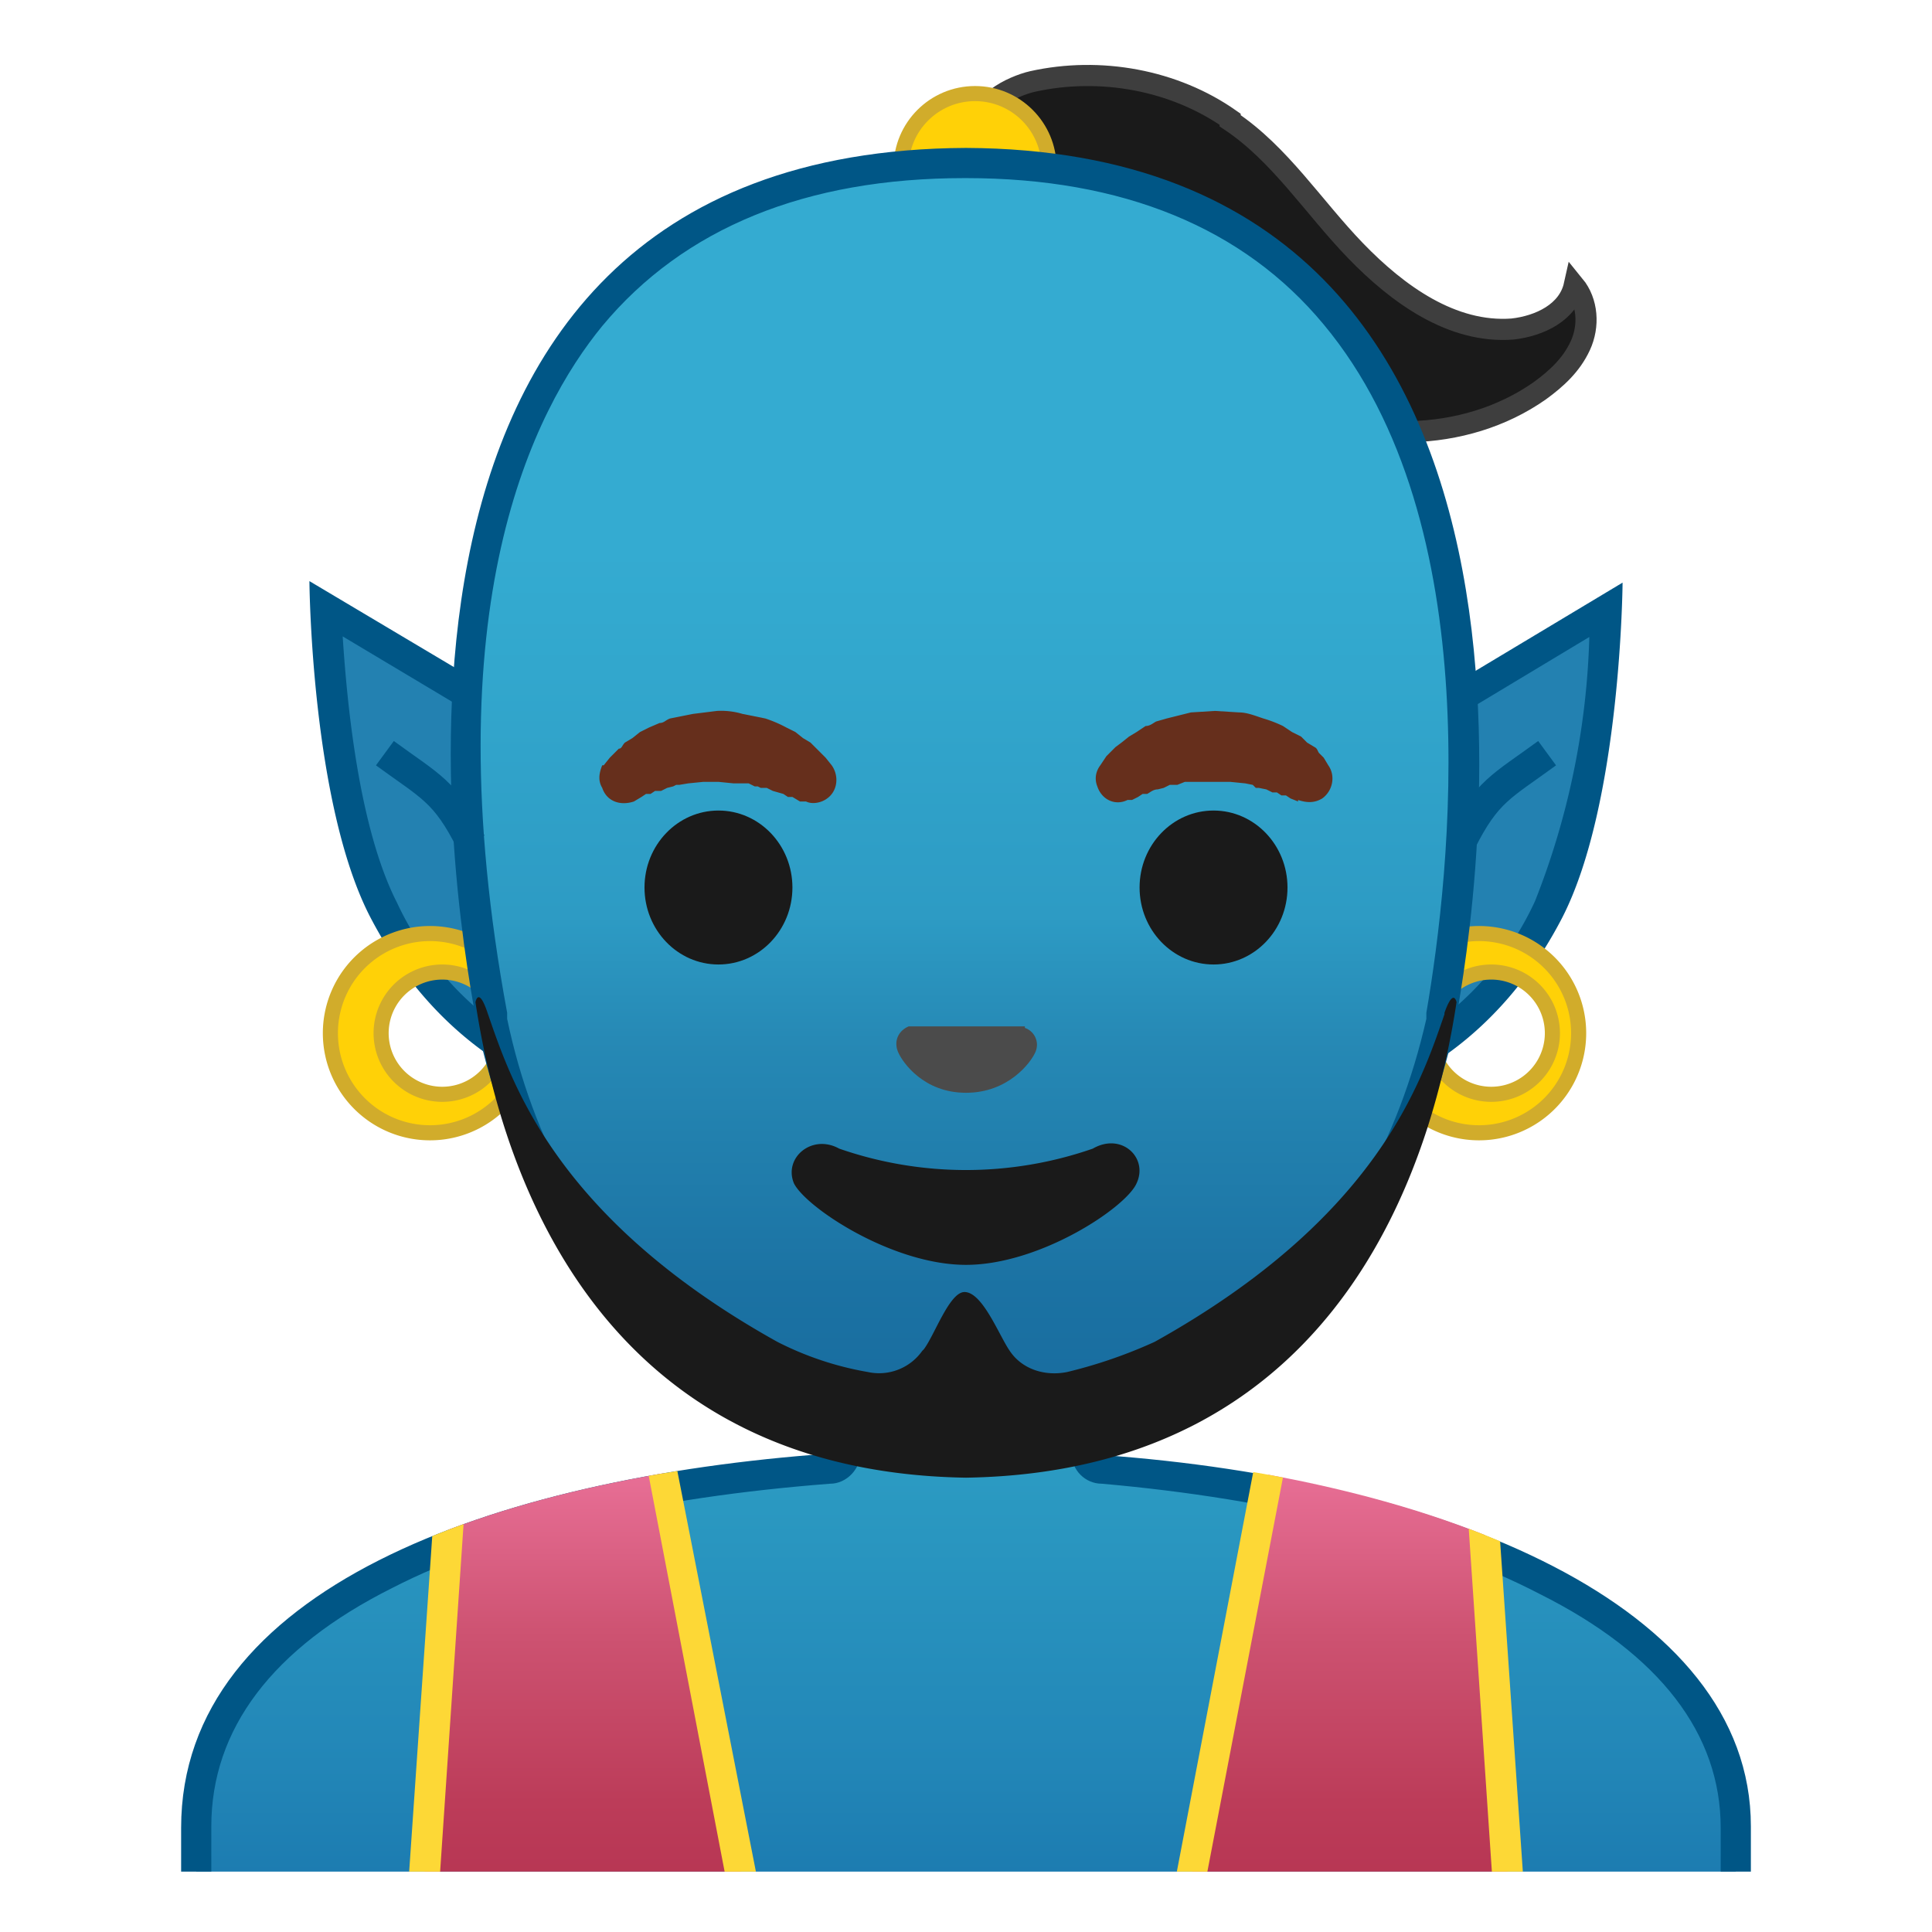 <svg viewBox="0 0 128 128" xmlns="http://www.w3.org/2000/svg" xmlns:xlink="http://www.w3.org/1999/xlink"><defs><path id="a" d="M4 4h120v120H4z"/></defs><clipPath id="b"><use xlink:href="#a"/></clipPath><path d="M81.5 8c3.3 2.2 5.5 5.7 8.3 8.6s6.4 5.5 10.4 5.2c1.8-.2 3.7-1.1 4.1-2.9.9 1.1 1 2.7.4 4s-1.6 2.2-2.7 3c-5 3.5-12 3.5-17.4.6s-5.4-8.3-10.1-12.2c-4.6-3.8-8.9-4-9.4-5.6-.6-1.8 2-3 3.3-3.3 4.5-1 9.4-.1 13.1 2.5z" clip-path="url(#b)" fill="#1A1A1A" stroke="#3E3E3E" stroke-miterlimit="10" stroke-width="1.4"/><circle cx="64.6" cy="11.1" r="4.9" clip-path="url(#b)" fill="#FFD107" stroke="#D1AC2B" stroke-miterlimit="10"/><g clip-path="url(#b)"><path d="M39.5 72c-2.7-.5-9.5-2.9-14.1-11.8a54 54 0 0 1-3.8-20L39.5 51v21z" fill="#2381B1"/><path d="M22.6 42.1l15.9 9.5v19.2a21 21 0 0 1-12.2-11c-2.5-4.9-3.3-13-3.6-17.7m-2.2-3.6s.1 14.6 4 22.2c6 11.6 16 12.6 16 12.6V50.4l-20-11.9z" fill="#005686"/><path d="M88.5 51l18-10.7a60 60 0 0 1-3.9 20 21.5 21.5 0 0 1-14 11.8V51z" fill="#2381B1"/><path d="M105.3 42.1a51.4 51.4 0 0 1-3.6 17.6 20.8 20.8 0 0 1-12.2 11v-19l15.8-9.5m2.2-3.6l-20 12v22.8s10-1 16-12.6c3.9-7.6 4-22.2 4-22.2z" fill="#005686"/></g><g clip-path="url(#b)"><linearGradient id="c" x1="64" x2="64" y1="90.4" y2="128.3" gradientUnits="userSpaceOnUse"><stop stop-color="#2FA2C6" offset="0"/><stop stop-color="#2B9AC2" offset=".2"/><stop stop-color="#2286B7" offset=".7"/><stop stop-color="#1976AD" offset="1"/></linearGradient><path d="M13 131v-10c0-6.8 4.2-12.5 12.5-16.7a79 79 0 0 1 29.5-7c.5 0 1-.5 1-1v-5.2h16v5.2c0 .6.5 1 1 1 19.4 1.5 42 8.6 42 23.8v9.9H13z" fill="url(#c)"/><path d="M71 92v4.3c0 1.1.9 2 2 2 11.4 1 21.7 3.5 29 7.3 8 4 12 9.3 12 15.5v8.9H14v-9c0-6.4 4-11.8 12-15.8 7.2-3.7 17.3-6 29-6.9 1.1 0 2-1 2-2v-4.2h14m2-2H55v6.2c-22.4 1.6-43 9-43 24.8V132h104v-11c0-14.7-20.5-23-43-24.6V90z" fill="#005686"/></g><path d="M29.3 64.4a4 4 0 1 1 0 8.1 4 4 0 0 1 0-8.1m0-2.5a6.6 6.6 0 1 0 0 13.1 6.6 6.6 0 0 0 0-13.1zm69.5 2.5a4 4 0 1 1 0 8.1 4 4 0 0 1 0-8.1m0-2.5a6.6 6.6 0 1 0 0 13.1 6.6 6.6 0 0 0 0-13.1z" clip-path="url(#b)" fill="#FFD107" stroke="#D1AC2B" stroke-miterlimit="10"/><g clip-path="url(#b)"><linearGradient id="d" x1="63.9" x2="63.9" y1="11.7" y2="93.4" gradientUnits="userSpaceOnUse"><stop stop-color="#34ABD1" offset=".3"/><stop stop-color="#32A7CD" offset=".4"/><stop stop-color="#2D9BC4" offset=".6"/><stop stop-color="#2689B5" offset=".7"/><stop stop-color="#1B72A3" offset=".9"/><stop stop-color="#186C9F" offset="1"/></linearGradient><path d="M64 95.3c-15.5 0-27.8-10.9-31.4-27.6v-.4c-5-27.4 2-40.8 6.6-46.3C44.7 14.3 53 10.8 64 10.8c10.7 0 19 3.4 24.5 10 11.3 13.6 8.6 37 7 46.4l-.1.6C91.8 84.5 79.5 95.3 64 95.3z" fill="url(#d)"/><path d="M64 11.8c10.4 0 18.4 3.3 23.7 9.7 11 13.2 8.4 36.3 6.8 45.6v.4C90.8 83.8 79 94.3 64 94.3S37 83.8 33.6 67.5v-.4c-5-27 1.8-40 6.3-45.5 5.4-6.5 13.5-9.8 24-9.8m.1-2C20 10 30.8 63.2 31.6 67.9c4 19 18.1 28.4 32.4 28.4s28.3-9.4 32.4-28.4C96.9 64.8 108 10 64 9.8z" fill="#005686"/></g><path d="M40 50.7l.4-.5.2-.2.4-.4c.2 0 .2-.2.4-.4l.5-.3.5-.4.6-.3.7-.3c.3 0 .4-.2.7-.3l1.5-.3 1.6-.2a5 5 0 0 1 1.7.2l1.5.3a8.6 8.6 0 0 1 1.4.6l.6.3.5.4.5.3.4.4.3.3.3.3.4.5c.5.7.4 1.7-.3 2.2-.4.3-1 .4-1.4.2H53l-.5-.3h-.3l-.3-.2-.7-.2-.4-.2h-.4l-.2-.1H50l-.4-.2h-1l-1-.1h-1l-1 .1-.6.1h-.2l-.2.1-.4.1-.4.2h-.4l-.3.2h-.3l-.3.2-.5.3c-.9.3-1.8 0-2.1-.9-.3-.5-.2-1 0-1.5z" clip-path="url(#b)" fill="#662F1C"/><ellipse cx="47.6" cy="58.8" rx="4.9" ry="5.1" clip-path="url(#b)" fill="#1A1A1A"/><path d="M86 53.1l-.5-.2-.3-.2h-.3l-.3-.2h-.3l-.4-.2-.5-.1h-.2L83 52l-.5-.1-1-.1h-3l-.5.2h-.5l-.4.2-.4.1c-.3 0-.5.2-.7.3h-.3l-.3.2-.4.2h-.3c-.8.4-1.7 0-2-.9-.2-.5-.1-1 .2-1.4l.4-.6.3-.3.3-.3.4-.3.5-.4.5-.3.6-.4c.3 0 .5-.2.7-.3l.7-.2 1.6-.4 1.6-.1 1.6.1c.5 0 1 .2 1.6.4a8.6 8.6 0 0 1 1.3.5l.6.4.6.3.4.4.5.3c.2.1.2.3.3.4l.3.3.3.5c.5.7.3 1.7-.4 2.2-.5.3-1 .3-1.6.1z" clip-path="url(#b)" fill="#662F1C"/><ellipse cx="80.4" cy="58.8" rx="4.9" ry="5.1" clip-path="url(#b)" fill="#1A1A1A"/><path d="M67.9 68h-7.7c-.7.3-1 1-.7 1.7s1.7 2.7 4.5 2.7 4.3-2 4.6-2.7c.3-.7-.1-1.4-.7-1.6z" clip-path="url(#b)" fill="#4B4B4B"/><path d="M72.4 76.1a25.6 25.6 0 0 1-16.8 0c-1.8-1-3.7.6-3 2.3.8 1.6 6.5 5.4 11.4 5.4s10.6-3.8 11.3-5.4c.8-1.7-1-3.4-2.9-2.3z" clip-path="url(#b)" fill="#1A1A1A"/><g clip-path="url(#b)"><defs><path id="e" d="M73 96.3v-6.2H55v6.2c-22.4 1.6-43 9-43 24.8V132h104v-11c0-14.7-20.5-23-43-24.7z"/></defs><clipPath id="f"><use xlink:href="#e"/></clipPath><g clip-path="url(#f)"><linearGradient id="g" x1="39.2" x2="39.2" y1="97.5" y2="134" gradientUnits="userSpaceOnUse"><stop stop-color="#E86F96" offset="0"/><stop stop-color="#CD5271" offset=".3"/><stop stop-color="#BC3C59" offset=".6"/><stop stop-color="#B22F4D" offset=".9"/><stop stop-color="#AE2A48" offset="1"/></linearGradient><path fill="url(#g)" d="M27.5 133.3l2.4-36 13.5-2.6 7.5 38.6z"/><path d="M42.6 95.8l7 36.5h-21l2.3-34.1 11.7-2.4m1.6-2.3l-15.2 3-2.6 37.8h25.7l-8-40.8z" fill="#FDD836"/></g><g clip-path="url(#f)"><linearGradient id="h" x1="1898.3" x2="1898.3" y1="97.5" y2="134" gradientTransform="matrix(-1 0 0 1 1987.2 0)" gradientUnits="userSpaceOnUse"><stop stop-color="#E86F96" offset="0"/><stop stop-color="#CD5271" offset=".3"/><stop stop-color="#BC3C59" offset=".6"/><stop stop-color="#B22F4D" offset=".9"/><stop stop-color="#AE2A48" offset="1"/></linearGradient><path fill="url(#h)" d="M77.2 133.3l7.4-38.6 13.5 2.6 2.4 36z"/><path d="M85.4 95.8l11.7 2.4 2.3 34.1h-21l7-36.5m-1.6-2.3L76 134.3h25.6L99 96.5l-15.2-3z" fill="#FDD836"/></g></g><path d="M95.7 67.2c-1.5 4.3-4.3 13.4-19.2 21.7a32 32 0 0 1-5.8 2c-1.5.3-3-.2-3.8-1.4-.7-1-1.8-3.9-3-3.9-1 0-2 2.9-2.7 3.8l-.1.1a3.5 3.5 0 0 1-3.6 1.4 21 21 0 0 1-6-2c-14.9-8.3-17.7-17.5-19.2-21.8-.6-1.8-.8-.7-.8-.7 1.4 9.2 6.9 31.1 32.5 31.5 25.6-.4 31.1-22.3 32.5-31.5 0 0-.2-1-.8.7z" clip-path="url(#b)" fill="#1A1A1A"/><path d="M25.5 49.9c3 2.2 4 2.5 5.7 5.9m71.3-5.9c-3 2.2-4 2.5-5.7 5.9" clip-path="url(#b)" fill="none" stroke="#005686" stroke-miterlimit="10" stroke-width="2"/></svg>